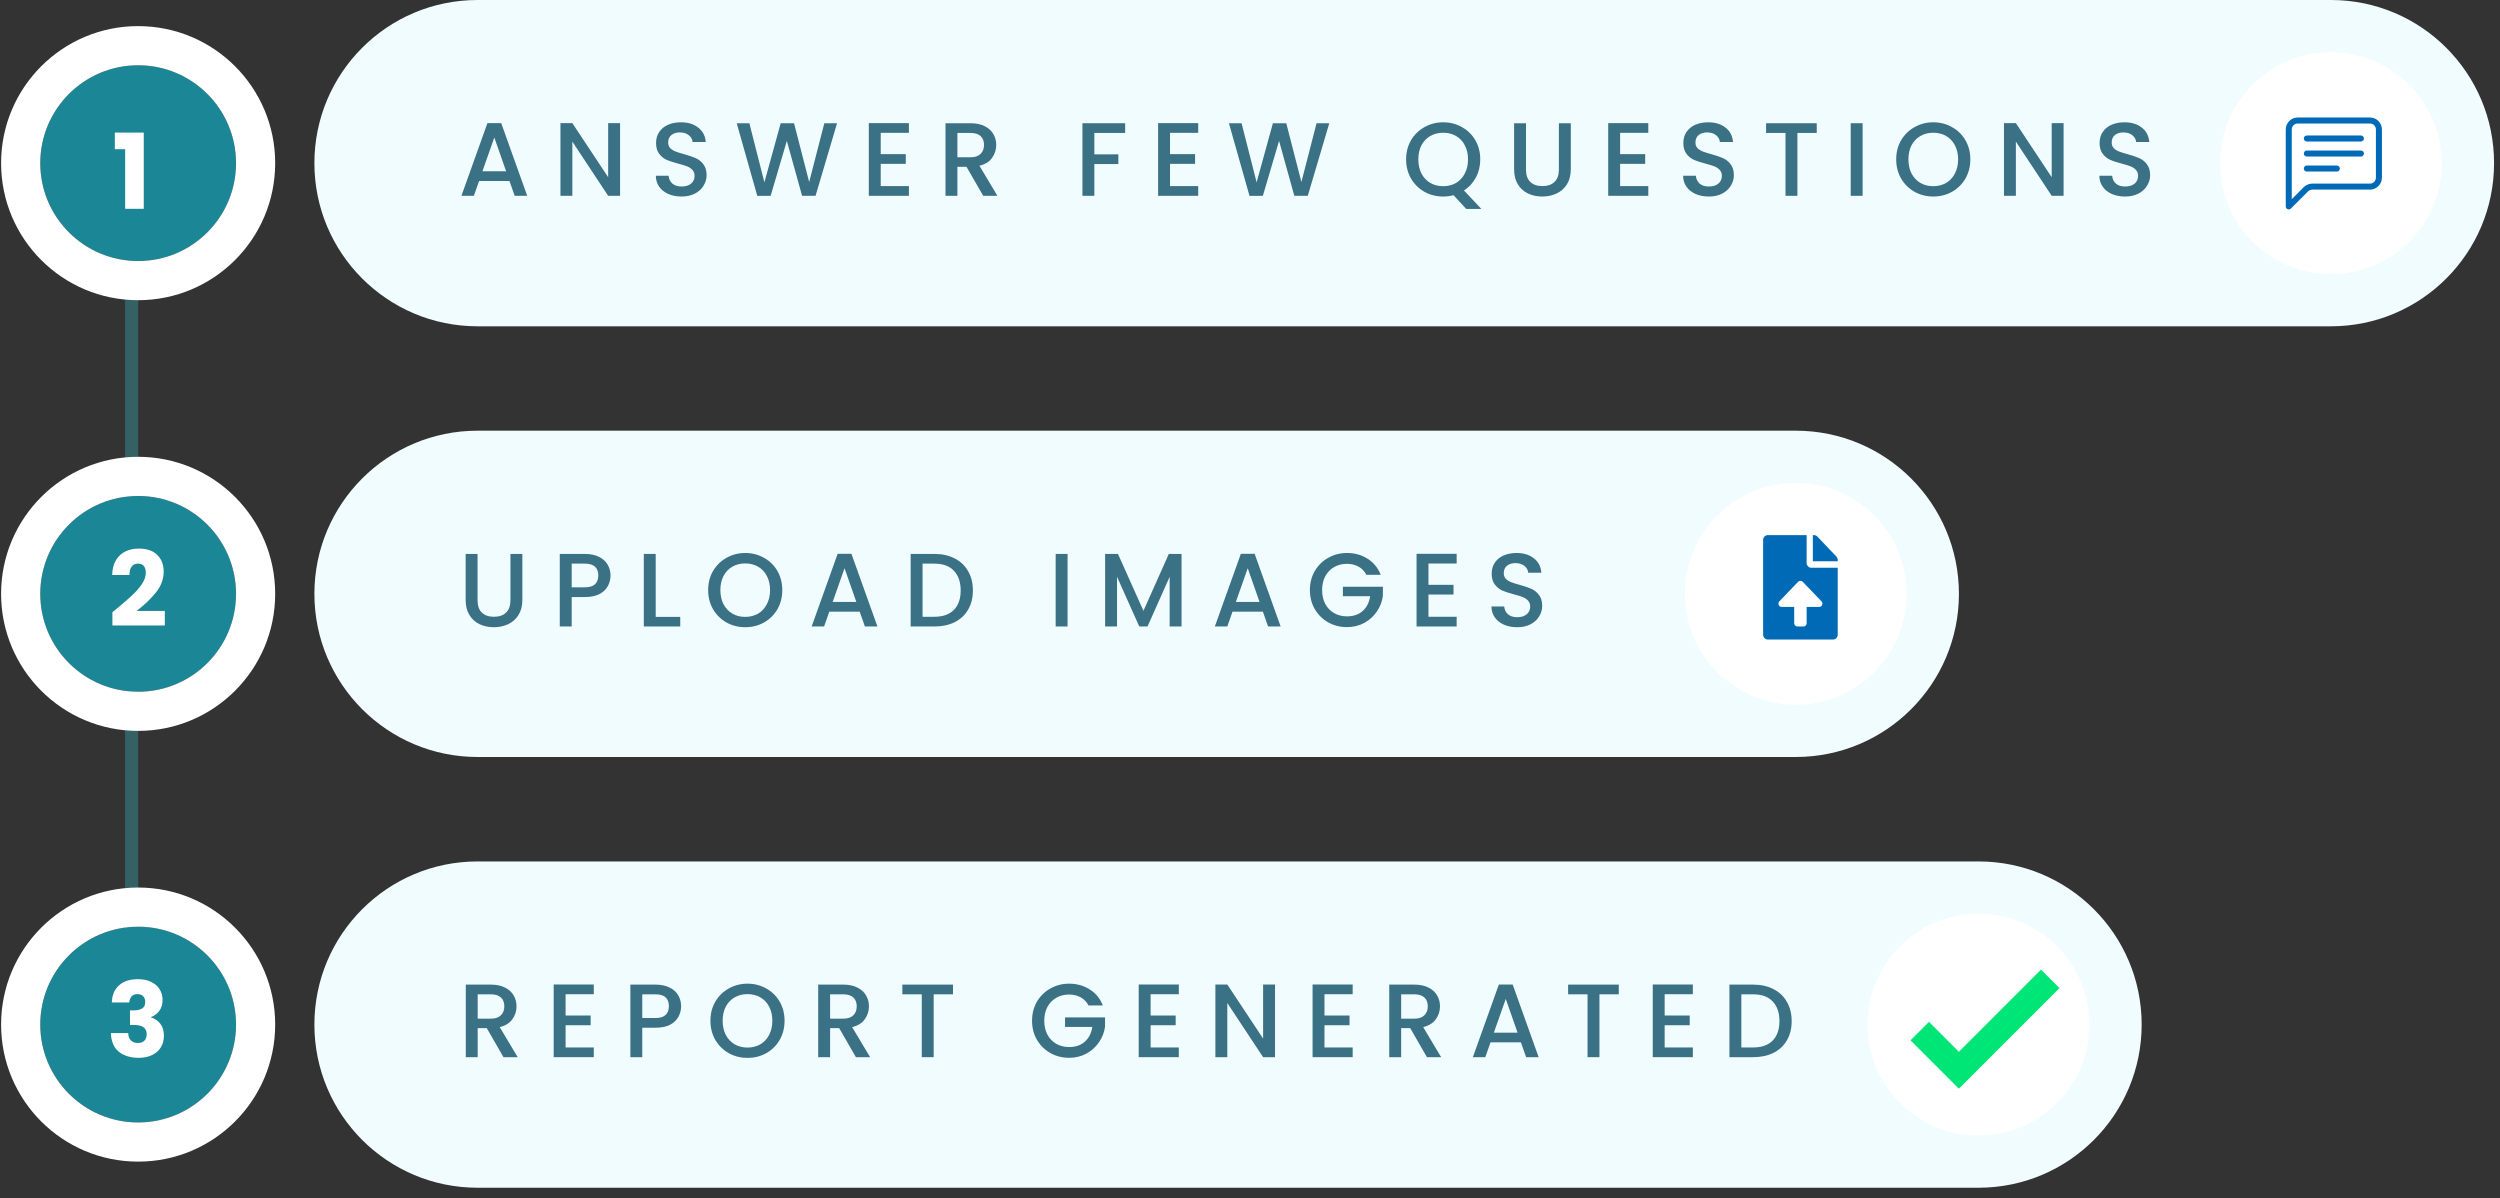 <svg width="217" height="104" viewBox="0 0 217 104" fill="none" xmlns="http://www.w3.org/2000/svg">
<rect x="0" y="0" width="217" height="104" fill="#333333" stroke="none"/>
<path d="M27.289 14.161C27.289 6.34 33.629 0 41.45 0H202.323C210.144 0 216.485 6.34 216.485 14.161C216.485 21.982 210.144 28.323 202.323 28.323H41.45C33.629 28.323 27.289 21.982 27.289 14.161Z" fill="#F0FCFF"/>
<path d="M27.289 51.546C27.289 43.725 33.629 37.384 41.45 37.384H155.874C163.695 37.384 170.035 43.725 170.035 51.546C170.035 59.367 163.695 65.707 155.874 65.707H41.45C33.629 65.707 27.289 59.367 27.289 51.546Z" fill="#F0FCFF"/>
<path fill-rule="evenodd" clip-rule="evenodd" d="M11.988 22.659V81.004H10.855V22.659H11.988Z" fill="#37A2A5" fill-opacity="0.43"/>
<path d="M27.289 88.934C27.289 81.113 33.629 74.773 41.45 74.773H171.735C179.556 74.773 185.896 81.113 185.896 88.934C185.896 96.755 179.556 103.095 171.735 103.095H41.45C33.629 103.095 27.289 96.755 27.289 88.934Z" fill="#F0FCFF"/>
<path d="M20.488 51.547C20.488 56.239 16.684 60.043 11.991 60.043C7.299 60.043 3.495 56.239 3.495 51.547C3.495 46.854 7.299 43.05 11.991 43.05C16.684 43.05 20.488 46.854 20.488 51.547Z" fill="#1B8796"/>
<path fill-rule="evenodd" clip-rule="evenodd" d="M23.886 51.546C23.886 58.116 18.56 63.442 11.991 63.442C5.421 63.442 0.095 58.116 0.095 51.546C0.095 44.976 5.421 39.651 11.991 39.651C18.56 39.651 23.886 44.976 23.886 51.546ZM11.991 60.043C16.683 60.043 20.488 56.239 20.488 51.546C20.488 46.853 16.683 43.049 11.991 43.049C7.298 43.049 3.494 46.853 3.494 51.546C3.494 56.239 7.298 60.043 11.991 60.043Z" fill="white"/>
<path d="M20.488 14.162C20.488 18.855 16.684 22.659 11.991 22.659C7.299 22.659 3.495 18.855 3.495 14.162C3.495 9.47 7.299 5.665 11.991 5.665C16.684 5.665 20.488 9.47 20.488 14.162Z" fill="#1B8796"/>
<path fill-rule="evenodd" clip-rule="evenodd" d="M23.886 14.162C23.886 20.731 18.56 26.057 11.991 26.057C5.421 26.057 0.095 20.731 0.095 14.162C0.095 7.592 5.421 2.266 11.991 2.266C18.56 2.266 23.886 7.592 23.886 14.162ZM11.991 22.658C16.683 22.658 20.488 18.854 20.488 14.162C20.488 9.469 16.683 5.665 11.991 5.665C7.298 5.665 3.494 9.469 3.494 14.162C3.494 18.854 7.298 22.658 11.991 22.658Z" fill="white"/>
<path d="M20.488 88.933C20.488 93.625 16.684 97.43 11.991 97.43C7.299 97.43 3.495 93.625 3.495 88.933C3.495 84.24 7.299 80.436 11.991 80.436C16.684 80.436 20.488 84.24 20.488 88.933Z" fill="#1B8796"/>
<path fill-rule="evenodd" clip-rule="evenodd" d="M23.886 88.933C23.886 95.503 18.56 100.829 11.991 100.829C5.421 100.829 0.095 95.503 0.095 88.933C0.095 82.364 5.421 77.038 11.991 77.038C18.56 77.038 23.886 82.364 23.886 88.933ZM11.991 97.43C16.683 97.43 20.488 93.626 20.488 88.933C20.488 84.241 16.683 80.437 11.991 80.437C7.298 80.437 3.494 84.241 3.494 88.933C3.494 93.626 7.298 97.43 11.991 97.43Z" fill="white"/>
<path d="M9.967 12.95V11.509H12.478V18.125H10.864V12.95H9.967Z" fill="white"/>
<path d="M9.756 53.136C9.962 52.973 10.056 52.898 10.037 52.91C10.63 52.42 11.095 52.019 11.433 51.705C11.777 51.39 12.068 51.061 12.303 50.717C12.539 50.372 12.657 50.037 12.657 49.711C12.657 49.463 12.599 49.27 12.484 49.13C12.37 48.992 12.197 48.922 11.968 48.922C11.738 48.922 11.557 49.01 11.424 49.185C11.297 49.354 11.234 49.596 11.234 49.91H9.738C9.75 49.396 9.859 48.967 10.065 48.623C10.276 48.279 10.551 48.025 10.889 47.862C11.234 47.699 11.614 47.617 12.031 47.617C12.75 47.617 13.291 47.801 13.654 48.17C14.022 48.538 14.207 49.019 14.207 49.611C14.207 50.257 13.986 50.859 13.545 51.414C13.104 51.964 12.542 52.502 11.859 53.028H14.306V54.288H9.756V53.136Z" fill="white"/>
<path d="M9.706 87.014C9.73 86.368 9.941 85.869 10.34 85.519C10.739 85.168 11.28 84.993 11.962 84.993C12.415 84.993 12.802 85.072 13.122 85.229C13.449 85.386 13.693 85.6 13.857 85.872C14.026 86.144 14.11 86.449 14.11 86.788C14.11 87.186 14.011 87.513 13.811 87.766C13.612 88.014 13.379 88.183 13.113 88.274V88.31C13.458 88.425 13.73 88.615 13.929 88.881C14.129 89.147 14.228 89.488 14.228 89.905C14.228 90.28 14.14 90.612 13.965 90.902C13.796 91.186 13.545 91.41 13.213 91.573C12.887 91.736 12.497 91.818 12.044 91.818C11.319 91.818 10.739 91.639 10.304 91.283C9.875 90.927 9.648 90.389 9.624 89.67H11.129C11.135 89.936 11.21 90.147 11.355 90.304C11.5 90.455 11.712 90.531 11.989 90.531C12.225 90.531 12.406 90.464 12.533 90.331C12.666 90.192 12.733 90.011 12.733 89.787C12.733 89.498 12.639 89.289 12.452 89.162C12.271 89.029 11.977 88.963 11.573 88.963H11.283V87.703H11.573C11.881 87.703 12.129 87.652 12.316 87.549C12.509 87.44 12.606 87.25 12.606 86.978C12.606 86.76 12.545 86.591 12.425 86.47C12.304 86.35 12.138 86.289 11.926 86.289C11.697 86.289 11.524 86.359 11.409 86.498C11.301 86.636 11.237 86.809 11.219 87.014H9.706Z" fill="white"/>
<path d="M162.1 88.934C162.1 83.616 166.411 79.304 171.73 79.304C177.048 79.304 181.36 83.616 181.36 88.934C181.36 94.252 177.048 98.564 171.73 98.564C166.411 98.564 162.1 94.252 162.1 88.934Z" fill="white"/>
<path fill-rule="evenodd" clip-rule="evenodd" d="M178.761 85.767L170.029 94.498L165.83 90.299L167.432 88.696L170.029 91.294L177.159 84.165L178.761 85.767Z" fill="#00E676"/>
<path d="M146.241 51.546C146.241 46.228 150.552 41.917 155.871 41.917C161.189 41.917 165.5 46.228 165.5 51.546C165.5 56.865 161.189 61.176 155.871 61.176C150.552 61.176 146.241 56.865 146.241 51.546Z" fill="white"/>
<path d="M192.686 14.162C192.686 8.844 196.997 4.532 202.316 4.532C207.634 4.532 211.945 8.844 211.945 14.162C211.945 19.48 207.634 23.792 202.316 23.792C196.997 23.792 192.686 19.48 192.686 14.162Z" fill="white"/>
<path d="M44.221 15.709H41.584L41.131 16.996H40.052L42.309 10.688H43.505L45.762 16.996H44.675L44.221 15.709ZM43.931 14.866L42.907 11.938L41.874 14.866H43.931Z" fill="#3A7185"/>
<path d="M53.822 16.996H52.788L49.68 12.292V16.996H48.647V10.688H49.68L52.788 15.382V10.688H53.822V16.996Z" fill="#3A7185"/>
<path d="M59.157 17.059C58.734 17.059 58.354 16.987 58.015 16.842C57.677 16.691 57.411 16.479 57.218 16.207C57.024 15.935 56.928 15.618 56.928 15.255H58.033C58.058 15.527 58.163 15.751 58.351 15.926C58.544 16.101 58.813 16.189 59.157 16.189C59.514 16.189 59.792 16.104 59.991 15.935C60.191 15.76 60.29 15.537 60.29 15.265C60.29 15.053 60.227 14.881 60.1 14.748C59.979 14.615 59.825 14.512 59.638 14.44C59.456 14.367 59.203 14.289 58.876 14.204C58.465 14.095 58.13 13.987 57.87 13.878C57.617 13.763 57.399 13.588 57.218 13.352C57.036 13.117 56.946 12.802 56.946 12.41C56.946 12.047 57.036 11.73 57.218 11.458C57.399 11.186 57.653 10.978 57.979 10.833C58.305 10.688 58.683 10.615 59.112 10.615C59.722 10.615 60.221 10.769 60.607 11.077C61 11.379 61.218 11.796 61.26 12.328H60.118C60.1 12.098 59.991 11.902 59.792 11.739C59.592 11.576 59.33 11.494 59.003 11.494C58.707 11.494 58.465 11.57 58.278 11.721C58.091 11.872 57.997 12.089 57.997 12.373C57.997 12.567 58.055 12.727 58.169 12.854C58.29 12.975 58.441 13.071 58.623 13.144C58.804 13.216 59.052 13.295 59.366 13.379C59.783 13.494 60.121 13.609 60.381 13.724C60.647 13.839 60.87 14.017 61.051 14.258C61.239 14.494 61.333 14.811 61.333 15.21C61.333 15.53 61.245 15.832 61.07 16.116C60.901 16.401 60.65 16.63 60.317 16.805C59.991 16.974 59.604 17.059 59.157 17.059Z" fill="#3A7185"/>
<path d="M72.657 10.697L70.79 16.996H69.621L68.298 12.228L66.893 16.996L65.733 17.005L63.947 10.697H65.044L66.349 15.826L67.763 10.697H68.923L70.237 15.799L71.551 10.697H72.657Z" fill="#3A7185"/>
<path d="M76.446 11.53V13.379H78.621V14.222H76.446V16.153H78.893V16.996H75.413V10.688H78.893V11.53H76.446Z" fill="#3A7185"/>
<path d="M85.341 16.996L83.891 14.476H83.102V16.996H82.069V10.697H84.244C84.727 10.697 85.135 10.781 85.468 10.95C85.806 11.12 86.057 11.346 86.22 11.63C86.389 11.914 86.474 12.231 86.474 12.582C86.474 12.993 86.353 13.367 86.111 13.706C85.875 14.038 85.51 14.265 85.014 14.385L86.573 16.996H85.341ZM83.102 13.651H84.244C84.631 13.651 84.921 13.555 85.114 13.361C85.313 13.168 85.413 12.908 85.413 12.582C85.413 12.256 85.317 12.002 85.123 11.82C84.93 11.633 84.637 11.54 84.244 11.54H83.102V13.651Z" fill="#3A7185"/>
<path d="M97.663 10.697V11.54H94.989V13.398H97.074V14.24H94.989V16.996H93.956V10.697H97.663Z" fill="#3A7185"/>
<path d="M101.557 11.53V13.379H103.732V14.222H101.557V16.153H104.004V16.996H100.524V10.688H104.004V11.53H101.557Z" fill="#3A7185"/>
<path d="M115.382 10.697L113.515 16.996H112.346L111.023 12.228L109.618 16.996L108.458 17.005L106.672 10.697H107.769L109.074 15.826L110.488 10.697H111.648L112.962 15.799L114.277 10.697H115.382Z" fill="#3A7185"/>
<path d="M127.271 18.138L126.166 16.941C125.894 17.02 125.595 17.059 125.268 17.059C124.682 17.059 124.141 16.923 123.646 16.651C123.157 16.373 122.767 15.99 122.477 15.5C122.193 15.005 122.051 14.449 122.051 13.833C122.051 13.216 122.193 12.663 122.477 12.174C122.767 11.685 123.157 11.304 123.646 11.032C124.141 10.754 124.682 10.615 125.268 10.615C125.86 10.615 126.401 10.754 126.891 11.032C127.386 11.304 127.776 11.685 128.06 12.174C128.344 12.663 128.486 13.216 128.486 13.833C128.486 14.413 128.359 14.938 128.105 15.41C127.857 15.875 127.513 16.249 127.072 16.533L128.585 18.138H127.271ZM123.111 13.833C123.111 14.298 123.202 14.709 123.383 15.065C123.57 15.416 123.827 15.688 124.154 15.881C124.48 16.068 124.851 16.162 125.268 16.162C125.685 16.162 126.057 16.068 126.383 15.881C126.709 15.688 126.963 15.416 127.144 15.065C127.332 14.709 127.425 14.298 127.425 13.833C127.425 13.367 127.332 12.96 127.144 12.609C126.963 12.259 126.709 11.99 126.383 11.802C126.057 11.615 125.685 11.521 125.268 11.521C124.851 11.521 124.48 11.615 124.154 11.802C123.827 11.99 123.57 12.259 123.383 12.609C123.202 12.96 123.111 13.367 123.111 13.833Z" fill="#3A7185"/>
<path d="M132.456 10.697V14.712C132.456 15.189 132.58 15.549 132.828 15.79C133.082 16.032 133.432 16.153 133.879 16.153C134.333 16.153 134.683 16.032 134.931 15.79C135.185 15.549 135.311 15.189 135.311 14.712V10.697H136.345V14.694C136.345 15.207 136.233 15.642 136.009 15.999C135.786 16.355 135.487 16.621 135.112 16.796C134.737 16.971 134.324 17.059 133.87 17.059C133.417 17.059 133.003 16.971 132.629 16.796C132.26 16.621 131.967 16.355 131.75 15.999C131.532 15.642 131.423 15.207 131.423 14.694V10.697H132.456Z" fill="#3A7185"/>
<path d="M140.626 11.53V13.379H142.802V14.222H140.626V16.153H143.073V16.996H139.593V10.688H143.073V11.53H140.626Z" fill="#3A7185"/>
<path d="M148.325 17.059C147.902 17.059 147.521 16.987 147.183 16.842C146.845 16.691 146.579 16.479 146.385 16.207C146.192 15.935 146.095 15.618 146.095 15.255H147.201C147.225 15.527 147.331 15.751 147.518 15.926C147.712 16.101 147.98 16.189 148.325 16.189C148.681 16.189 148.959 16.104 149.159 15.935C149.358 15.76 149.458 15.537 149.458 15.265C149.458 15.053 149.394 14.881 149.267 14.748C149.147 14.615 148.993 14.512 148.805 14.44C148.624 14.367 148.37 14.289 148.044 14.204C147.633 14.095 147.298 13.987 147.038 13.878C146.784 13.763 146.567 13.588 146.385 13.352C146.204 13.117 146.113 12.802 146.113 12.41C146.113 12.047 146.204 11.73 146.385 11.458C146.567 11.186 146.82 10.978 147.147 10.833C147.473 10.688 147.851 10.615 148.28 10.615C148.89 10.615 149.388 10.769 149.775 11.077C150.168 11.379 150.385 11.796 150.428 12.328H149.286C149.267 12.098 149.159 11.902 148.959 11.739C148.76 11.576 148.497 11.494 148.171 11.494C147.875 11.494 147.633 11.57 147.446 11.721C147.258 11.872 147.165 12.089 147.165 12.373C147.165 12.567 147.222 12.727 147.337 12.854C147.458 12.975 147.609 13.071 147.79 13.144C147.971 13.216 148.219 13.295 148.533 13.379C148.95 13.494 149.289 13.609 149.548 13.724C149.814 13.839 150.038 14.017 150.219 14.258C150.406 14.494 150.5 14.811 150.5 15.21C150.5 15.53 150.412 15.832 150.237 16.116C150.068 16.401 149.817 16.63 149.485 16.805C149.159 16.974 148.772 17.059 148.325 17.059Z" fill="#3A7185"/>
<path d="M157.692 10.697V11.54H156.015V16.996H154.982V11.54H153.296V10.697H157.692Z" fill="#3A7185"/>
<path d="M161.675 10.697V16.996H160.642V10.697H161.675Z" fill="#3A7185"/>
<path d="M167.808 17.059C167.221 17.059 166.681 16.923 166.185 16.651C165.696 16.373 165.306 15.99 165.016 15.5C164.732 15.005 164.59 14.449 164.59 13.833C164.59 13.216 164.732 12.663 165.016 12.174C165.306 11.685 165.696 11.304 166.185 11.032C166.681 10.754 167.221 10.615 167.808 10.615C168.4 10.615 168.94 10.754 169.43 11.032C169.925 11.304 170.315 11.685 170.599 12.174C170.883 12.663 171.025 13.216 171.025 13.833C171.025 14.449 170.883 15.005 170.599 15.5C170.315 15.99 169.925 16.373 169.43 16.651C168.94 16.923 168.4 17.059 167.808 17.059ZM167.808 16.162C168.224 16.162 168.596 16.068 168.922 15.881C169.249 15.688 169.502 15.416 169.684 15.065C169.871 14.709 169.965 14.298 169.965 13.833C169.965 13.367 169.871 12.96 169.684 12.609C169.502 12.259 169.249 11.99 168.922 11.802C168.596 11.615 168.224 11.521 167.808 11.521C167.391 11.521 167.019 11.615 166.693 11.802C166.367 11.99 166.11 12.259 165.922 12.609C165.741 12.96 165.651 13.367 165.651 13.833C165.651 14.298 165.741 14.709 165.922 15.065C166.11 15.416 166.367 15.688 166.693 15.881C167.019 16.068 167.391 16.162 167.808 16.162Z" fill="#3A7185"/>
<path d="M179.12 16.996H178.087L174.978 12.292V16.996H173.945V10.688H174.978L178.087 15.382V10.688H179.12V16.996Z" fill="#3A7185"/>
<path d="M184.456 17.059C184.033 17.059 183.652 16.987 183.314 16.842C182.975 16.691 182.71 16.479 182.516 16.207C182.323 15.935 182.226 15.618 182.226 15.255H183.332C183.356 15.527 183.462 15.751 183.649 15.926C183.842 16.101 184.111 16.189 184.456 16.189C184.812 16.189 185.09 16.104 185.29 15.935C185.489 15.76 185.589 15.537 185.589 15.265C185.589 15.053 185.525 14.881 185.398 14.748C185.277 14.615 185.123 14.512 184.936 14.44C184.755 14.367 184.501 14.289 184.175 14.204C183.764 14.095 183.429 13.987 183.169 13.878C182.915 13.763 182.697 13.588 182.516 13.352C182.335 13.117 182.244 12.802 182.244 12.41C182.244 12.047 182.335 11.73 182.516 11.458C182.697 11.186 182.951 10.978 183.277 10.833C183.604 10.688 183.981 10.615 184.41 10.615C185.021 10.615 185.519 10.769 185.906 11.077C186.299 11.379 186.516 11.796 186.558 12.328H185.416C185.398 12.098 185.29 11.902 185.09 11.739C184.891 11.576 184.628 11.494 184.302 11.494C184.006 11.494 183.764 11.57 183.577 11.721C183.389 11.872 183.296 12.089 183.296 12.373C183.296 12.567 183.353 12.727 183.468 12.854C183.589 12.975 183.74 13.071 183.921 13.144C184.102 13.216 184.35 13.295 184.664 13.379C185.081 13.494 185.419 13.609 185.679 13.724C185.945 13.839 186.169 14.017 186.35 14.258C186.537 14.494 186.631 14.811 186.631 15.21C186.631 15.53 186.543 15.832 186.368 16.116C186.199 16.401 185.948 16.63 185.616 16.805C185.29 16.974 184.903 17.059 184.456 17.059Z" fill="#3A7185"/>
<path d="M41.452 48.081V52.096C41.452 52.573 41.575 52.932 41.823 53.174C42.077 53.416 42.428 53.536 42.875 53.536C43.328 53.536 43.678 53.416 43.926 53.174C44.18 52.932 44.307 52.573 44.307 52.096V48.081H45.34V52.077C45.34 52.591 45.228 53.026 45.005 53.383C44.781 53.739 44.482 54.005 44.107 54.18C43.733 54.355 43.319 54.443 42.865 54.443C42.412 54.443 41.998 54.355 41.624 54.18C41.255 54.005 40.962 53.739 40.745 53.383C40.527 53.026 40.419 52.591 40.419 52.077V48.081H41.452Z" fill="#3A7185"/>
<path d="M52.993 49.957C52.993 50.277 52.918 50.579 52.767 50.863C52.615 51.147 52.374 51.38 52.041 51.561C51.709 51.736 51.283 51.824 50.764 51.824H49.622V54.379H48.588V48.081H50.764C51.247 48.081 51.655 48.165 51.987 48.334C52.325 48.497 52.576 48.721 52.739 49.005C52.908 49.289 52.993 49.606 52.993 49.957ZM50.764 50.981C51.156 50.981 51.449 50.893 51.643 50.718C51.836 50.537 51.933 50.283 51.933 49.957C51.933 49.268 51.543 48.923 50.764 48.923H49.622V50.981H50.764Z" fill="#3A7185"/>
<path d="M56.915 53.546H59.045V54.379H55.882V48.081H56.915V53.546Z" fill="#3A7185"/>
<path d="M64.685 54.443C64.099 54.443 63.558 54.307 63.063 54.035C62.574 53.757 62.184 53.373 61.894 52.884C61.61 52.389 61.468 51.833 61.468 51.216C61.468 50.6 61.61 50.047 61.894 49.558C62.184 49.068 62.574 48.688 63.063 48.416C63.558 48.138 64.099 47.999 64.685 47.999C65.277 47.999 65.818 48.138 66.308 48.416C66.803 48.688 67.193 49.068 67.477 49.558C67.761 50.047 67.903 50.6 67.903 51.216C67.903 51.833 67.761 52.389 67.477 52.884C67.193 53.373 66.803 53.757 66.308 54.035C65.818 54.307 65.277 54.443 64.685 54.443ZM64.685 53.546C65.102 53.546 65.474 53.452 65.8 53.265C66.126 53.071 66.38 52.799 66.561 52.449C66.749 52.093 66.842 51.682 66.842 51.216C66.842 50.751 66.749 50.343 66.561 49.993C66.38 49.642 66.126 49.373 65.8 49.186C65.474 48.999 65.102 48.905 64.685 48.905C64.268 48.905 63.897 48.999 63.571 49.186C63.244 49.373 62.987 49.642 62.8 49.993C62.619 50.343 62.528 50.751 62.528 51.216C62.528 51.682 62.619 52.093 62.8 52.449C62.987 52.799 63.244 53.071 63.571 53.265C63.897 53.452 64.268 53.546 64.685 53.546Z" fill="#3A7185"/>
<path d="M74.62 53.093H71.983L71.53 54.379H70.451L72.708 48.071H73.904L76.161 54.379H75.073L74.62 53.093ZM74.33 52.25L73.306 49.322L72.273 52.25H74.33Z" fill="#3A7185"/>
<path d="M81.103 48.081C81.773 48.081 82.36 48.21 82.861 48.47C83.369 48.724 83.758 49.093 84.03 49.576C84.308 50.053 84.447 50.612 84.447 51.253C84.447 51.893 84.308 52.449 84.03 52.92C83.758 53.392 83.369 53.754 82.861 54.008C82.36 54.256 81.773 54.379 81.103 54.379H79.046V48.081H81.103ZM81.103 53.536C81.84 53.536 82.405 53.337 82.798 52.938C83.19 52.54 83.387 51.978 83.387 51.253C83.387 50.522 83.19 49.95 82.798 49.54C82.405 49.129 81.84 48.923 81.103 48.923H80.079V53.536H81.103Z" fill="#3A7185"/>
<path d="M92.665 48.081V54.379H91.632V48.081H92.665Z" fill="#3A7185"/>
<path d="M102.559 48.081V54.379H101.526V50.065L99.605 54.379H98.889L96.958 50.065V54.379H95.925V48.081H97.04L99.251 53.02L101.454 48.081H102.559Z" fill="#3A7185"/>
<path d="M109.618 53.093H106.981L106.528 54.379H105.449L107.706 48.071H108.902L111.159 54.379H110.071L109.618 53.093ZM109.328 52.25L108.304 49.322L107.271 52.25H109.328Z" fill="#3A7185"/>
<path d="M118.602 49.893C118.439 49.579 118.213 49.343 117.923 49.186C117.633 49.023 117.297 48.941 116.917 48.941C116.5 48.941 116.128 49.035 115.802 49.222C115.475 49.41 115.219 49.676 115.031 50.02C114.85 50.364 114.759 50.763 114.759 51.216C114.759 51.669 114.85 52.071 115.031 52.422C115.219 52.766 115.475 53.032 115.802 53.219C116.128 53.407 116.5 53.5 116.917 53.5C117.478 53.5 117.935 53.343 118.285 53.029C118.636 52.715 118.85 52.289 118.929 51.751H116.563V50.926H120.034V51.733C119.968 52.222 119.793 52.672 119.509 53.083C119.231 53.494 118.865 53.824 118.412 54.071C117.965 54.313 117.466 54.434 116.917 54.434C116.324 54.434 115.784 54.298 115.294 54.026C114.805 53.748 114.415 53.364 114.125 52.875C113.841 52.386 113.699 51.833 113.699 51.216C113.699 50.6 113.841 50.047 114.125 49.558C114.415 49.068 114.805 48.688 115.294 48.416C115.79 48.138 116.33 47.999 116.917 47.999C117.587 47.999 118.182 48.165 118.702 48.497C119.228 48.824 119.608 49.289 119.844 49.893H118.602Z" fill="#3A7185"/>
<path d="M123.99 48.914V50.763H126.165V51.606H123.99V53.536H126.437V54.379H122.957V48.071H126.437V48.914H123.99Z" fill="#3A7185"/>
<path d="M131.688 54.443C131.265 54.443 130.885 54.37 130.546 54.225C130.208 54.074 129.942 53.863 129.749 53.591C129.555 53.319 129.459 53.002 129.459 52.639H130.564C130.589 52.911 130.694 53.135 130.882 53.31C131.075 53.485 131.344 53.573 131.688 53.573C132.045 53.573 132.323 53.488 132.522 53.319C132.721 53.144 132.821 52.92 132.821 52.648C132.821 52.437 132.758 52.265 132.631 52.132C132.51 51.999 132.356 51.896 132.169 51.824C131.987 51.751 131.734 51.672 131.407 51.588C130.996 51.479 130.661 51.37 130.401 51.262C130.147 51.147 129.93 50.972 129.749 50.736C129.567 50.5 129.477 50.186 129.477 49.793C129.477 49.431 129.567 49.114 129.749 48.842C129.93 48.57 130.184 48.361 130.51 48.216C130.836 48.071 131.214 47.999 131.643 47.999C132.253 47.999 132.752 48.153 133.138 48.461C133.531 48.763 133.749 49.18 133.791 49.712H132.649C132.631 49.482 132.522 49.286 132.323 49.123C132.123 48.96 131.86 48.878 131.534 48.878C131.238 48.878 130.996 48.954 130.809 49.105C130.622 49.256 130.528 49.473 130.528 49.757C130.528 49.95 130.586 50.111 130.7 50.237C130.821 50.358 130.972 50.455 131.154 50.528C131.335 50.6 131.583 50.679 131.897 50.763C132.314 50.878 132.652 50.993 132.912 51.108C133.178 51.222 133.401 51.401 133.582 51.642C133.77 51.878 133.863 52.195 133.863 52.594C133.863 52.914 133.776 53.216 133.601 53.5C133.431 53.784 133.181 54.014 132.848 54.189C132.522 54.358 132.135 54.443 131.688 54.443Z" fill="#3A7185"/>
<path d="M43.702 91.763L42.252 89.243H41.463V91.763H40.43V85.464H42.605C43.089 85.464 43.497 85.549 43.829 85.718C44.167 85.887 44.418 86.114 44.581 86.397C44.75 86.681 44.835 86.999 44.835 87.349C44.835 87.76 44.714 88.135 44.472 88.473C44.237 88.805 43.871 89.032 43.376 89.153L44.935 91.763H43.702ZM41.463 88.419H42.605C42.992 88.419 43.282 88.322 43.475 88.129C43.675 87.935 43.775 87.675 43.775 87.349C43.775 87.023 43.678 86.769 43.484 86.588C43.291 86.401 42.998 86.307 42.605 86.307H41.463V88.419Z" fill="#3A7185"/>
<path d="M49.093 86.298V88.147H51.268V88.99H49.093V90.92H51.54V91.763H48.06V85.455H51.54V86.298H49.093Z" fill="#3A7185"/>
<path d="M59.121 87.34C59.121 87.66 59.045 87.963 58.894 88.246C58.743 88.53 58.502 88.763 58.169 88.944C57.837 89.12 57.411 89.207 56.891 89.207H55.749V91.763H54.716V85.464H56.891C57.375 85.464 57.782 85.549 58.115 85.718C58.453 85.881 58.704 86.105 58.867 86.388C59.036 86.672 59.121 86.99 59.121 87.34ZM56.891 88.364C57.284 88.364 57.577 88.277 57.77 88.101C57.964 87.92 58.06 87.666 58.06 87.34C58.06 86.651 57.671 86.307 56.891 86.307H55.749V88.364H56.891Z" fill="#3A7185"/>
<path d="M64.883 91.826C64.296 91.826 63.756 91.691 63.26 91.419C62.771 91.141 62.381 90.757 62.091 90.267C61.807 89.772 61.665 89.216 61.665 88.6C61.665 87.984 61.807 87.431 62.091 86.941C62.381 86.452 62.771 86.071 63.26 85.799C63.756 85.521 64.296 85.382 64.883 85.382C65.475 85.382 66.016 85.521 66.505 85.799C67 86.071 67.39 86.452 67.674 86.941C67.958 87.431 68.1 87.984 68.1 88.6C68.1 89.216 67.958 89.772 67.674 90.267C67.39 90.757 67 91.141 66.505 91.419C66.016 91.691 65.475 91.826 64.883 91.826ZM64.883 90.929C65.299 90.929 65.671 90.835 65.997 90.648C66.324 90.455 66.578 90.183 66.759 89.832C66.946 89.476 67.04 89.065 67.04 88.6C67.04 88.135 66.946 87.727 66.759 87.376C66.578 87.026 66.324 86.757 65.997 86.57C65.671 86.382 65.299 86.289 64.883 86.289C64.466 86.289 64.094 86.382 63.768 86.57C63.442 86.757 63.185 87.026 62.998 87.376C62.816 87.727 62.726 88.135 62.726 88.6C62.726 89.065 62.816 89.476 62.998 89.832C63.185 90.183 63.442 90.455 63.768 90.648C64.094 90.835 64.466 90.929 64.883 90.929Z" fill="#3A7185"/>
<path d="M74.292 91.763L72.842 89.243H72.053V91.763H71.02V85.464H73.195C73.679 85.464 74.087 85.549 74.419 85.718C74.757 85.887 75.008 86.114 75.171 86.397C75.34 86.681 75.425 86.999 75.425 87.349C75.425 87.76 75.304 88.135 75.062 88.473C74.827 88.805 74.461 89.032 73.966 89.153L75.525 91.763H74.292ZM72.053 88.419H73.195C73.582 88.419 73.872 88.322 74.065 88.129C74.265 87.935 74.364 87.675 74.364 87.349C74.364 87.023 74.268 86.769 74.074 86.588C73.881 86.401 73.588 86.307 73.195 86.307H72.053V88.419Z" fill="#3A7185"/>
<path d="M82.719 85.464V86.307H81.043V91.763H80.009V86.307H78.324V85.464H82.719Z" fill="#3A7185"/>
<path d="M94.485 87.277C94.322 86.963 94.096 86.727 93.806 86.57C93.516 86.407 93.18 86.325 92.8 86.325C92.383 86.325 92.011 86.419 91.685 86.606C91.359 86.793 91.102 87.059 90.914 87.404C90.733 87.748 90.642 88.147 90.642 88.6C90.642 89.053 90.733 89.455 90.914 89.805C91.102 90.15 91.359 90.416 91.685 90.603C92.011 90.79 92.383 90.884 92.8 90.884C93.362 90.884 93.818 90.727 94.168 90.413C94.519 90.098 94.733 89.672 94.812 89.135H92.446V88.31H95.917V89.117C95.851 89.606 95.676 90.056 95.392 90.467C95.114 90.878 94.748 91.207 94.295 91.455C93.848 91.697 93.349 91.817 92.8 91.817C92.207 91.817 91.667 91.681 91.177 91.409C90.688 91.132 90.298 90.748 90.008 90.258C89.724 89.769 89.582 89.216 89.582 88.6C89.582 87.984 89.724 87.431 90.008 86.941C90.298 86.452 90.688 86.071 91.177 85.799C91.673 85.521 92.213 85.382 92.8 85.382C93.47 85.382 94.065 85.549 94.585 85.881C95.111 86.207 95.491 86.672 95.727 87.277H94.485Z" fill="#3A7185"/>
<path d="M99.873 86.298V88.147H102.048V88.99H99.873V90.92H102.32V91.763H98.84V85.455H102.32V86.298H99.873Z" fill="#3A7185"/>
<path d="M110.671 91.763H109.638L106.529 87.059V91.763H105.496V85.455H106.529L109.638 90.15V85.455H110.671V91.763Z" fill="#3A7185"/>
<path d="M114.964 86.298V88.147H117.139V88.99H114.964V90.92H117.411V91.763H113.931V85.455H117.411V86.298H114.964Z" fill="#3A7185"/>
<path d="M123.859 91.763L122.409 89.243H121.62V91.763H120.587V85.464H122.762C123.246 85.464 123.654 85.549 123.986 85.718C124.324 85.887 124.575 86.114 124.738 86.397C124.907 86.681 124.992 86.999 124.992 87.349C124.992 87.76 124.871 88.135 124.629 88.473C124.394 88.805 124.028 89.032 123.533 89.153L125.092 91.763H123.859ZM121.62 88.419H122.762C123.149 88.419 123.439 88.322 123.632 88.129C123.832 87.935 123.932 87.675 123.932 87.349C123.932 87.023 123.835 86.769 123.642 86.588C123.448 86.401 123.155 86.307 122.762 86.307H121.62V88.419Z" fill="#3A7185"/>
<path d="M132.015 90.476H129.377L128.924 91.763H127.845L130.102 85.455H131.299L133.555 91.763H132.468L132.015 90.476ZM131.724 89.633L130.7 86.706L129.667 89.633H131.724Z" fill="#3A7185"/>
<path d="M140.509 85.464V86.307H138.832V91.763H137.799V86.307H136.113V85.464H140.509Z" fill="#3A7185"/>
<path d="M144.492 86.298V88.147H146.667V88.99H144.492V90.92H146.939V91.763H143.459V85.455H146.939V86.298H144.492Z" fill="#3A7185"/>
<path d="M152.172 85.464C152.843 85.464 153.429 85.594 153.931 85.854C154.438 86.108 154.828 86.476 155.1 86.96C155.378 87.437 155.517 87.996 155.517 88.636C155.517 89.277 155.378 89.832 155.1 90.304C154.828 90.775 154.438 91.138 153.931 91.391C153.429 91.639 152.843 91.763 152.172 91.763H150.115V85.464H152.172ZM152.172 90.92C152.91 90.92 153.474 90.721 153.867 90.322C154.26 89.923 154.456 89.361 154.456 88.636C154.456 87.905 154.26 87.334 153.867 86.923C153.474 86.512 152.91 86.307 152.172 86.307H151.148V90.92H152.172Z" fill="#3A7185"/>
<path d="M205.708 10.72C205.846 10.72 205.979 10.775 206.077 10.872C206.175 10.97 206.23 11.103 206.23 11.241V15.416C206.23 15.555 206.175 15.687 206.077 15.785C205.979 15.883 205.846 15.938 205.708 15.938H200.706C200.429 15.938 200.164 16.048 199.968 16.244L198.924 17.287V11.241C198.924 11.103 198.979 10.97 199.077 10.872C199.175 10.775 199.308 10.72 199.446 10.72H205.708ZM199.446 10.198C199.169 10.198 198.904 10.308 198.708 10.503C198.512 10.699 198.402 10.965 198.402 11.241V17.917C198.402 17.969 198.418 18.019 198.446 18.062C198.475 18.105 198.516 18.139 198.564 18.158C198.611 18.178 198.664 18.183 198.714 18.173C198.765 18.163 198.812 18.138 198.848 18.102L200.337 16.613C200.435 16.515 200.567 16.46 200.706 16.46H205.708C205.985 16.46 206.25 16.35 206.446 16.154C206.642 15.958 206.752 15.693 206.752 15.416V11.241C206.752 10.965 206.642 10.699 206.446 10.503C206.25 10.308 205.985 10.198 205.708 10.198H199.446Z" fill="#006AB7"/>
<path d="M199.971 12.021C199.971 11.952 199.998 11.886 200.047 11.837C200.096 11.788 200.163 11.761 200.232 11.761H204.928C204.998 11.761 205.064 11.788 205.113 11.837C205.162 11.886 205.189 11.952 205.189 12.021C205.189 12.091 205.162 12.157 205.113 12.206C205.064 12.255 204.998 12.283 204.928 12.283H200.232C200.163 12.283 200.096 12.255 200.047 12.206C199.998 12.157 199.971 12.091 199.971 12.021ZM199.971 13.326C199.971 13.257 199.998 13.191 200.047 13.142C200.096 13.093 200.163 13.065 200.232 13.065H204.928C204.998 13.065 205.064 13.093 205.113 13.142C205.162 13.191 205.189 13.257 205.189 13.326C205.189 13.395 205.162 13.462 205.113 13.511C205.064 13.56 204.998 13.587 204.928 13.587H200.232C200.163 13.587 200.096 13.56 200.047 13.511C199.998 13.462 199.971 13.395 199.971 13.326ZM199.971 14.631C199.971 14.562 199.998 14.495 200.047 14.446C200.096 14.397 200.163 14.37 200.232 14.37H202.841C202.91 14.37 202.977 14.397 203.026 14.446C203.074 14.495 203.102 14.562 203.102 14.631C203.102 14.7 203.074 14.766 203.026 14.815C202.977 14.864 202.91 14.892 202.841 14.892H200.232C200.163 14.892 200.096 14.864 200.047 14.815C199.998 14.766 199.971 14.7 199.971 14.631Z" fill="#006AB7"/>
<g clip-path="url(#clip0_101_3)">
<path d="M156.816 48.856V46.449H153.445C153.22 46.449 153.04 46.638 153.04 46.874V55.087C153.04 55.323 153.22 55.512 153.445 55.512H159.109C159.333 55.512 159.514 55.323 159.514 55.087V49.281H157.221C156.998 49.281 156.816 49.09 156.816 48.856ZM157.915 52.68H156.816V54.096C156.816 54.253 156.696 54.38 156.547 54.38H156.007C155.858 54.38 155.737 54.253 155.737 54.096V52.68H154.639C154.398 52.68 154.278 52.374 154.449 52.196L156.074 50.502C156.186 50.385 156.367 50.385 156.479 50.502L158.105 52.196C158.276 52.374 158.156 52.68 157.915 52.68ZM159.396 48.308L157.745 46.573C157.669 46.493 157.567 46.449 157.459 46.449H157.356V48.715H159.514V48.607C159.514 48.495 159.472 48.387 159.396 48.308Z" fill="#006AB7"/>
</g>
<defs>
<clipPath id="clip0_101_3">
<rect width="6.474" height="9.063" fill="white" transform="translate(153.04 46.449)"/>
</clipPath>
</defs>
</svg>
